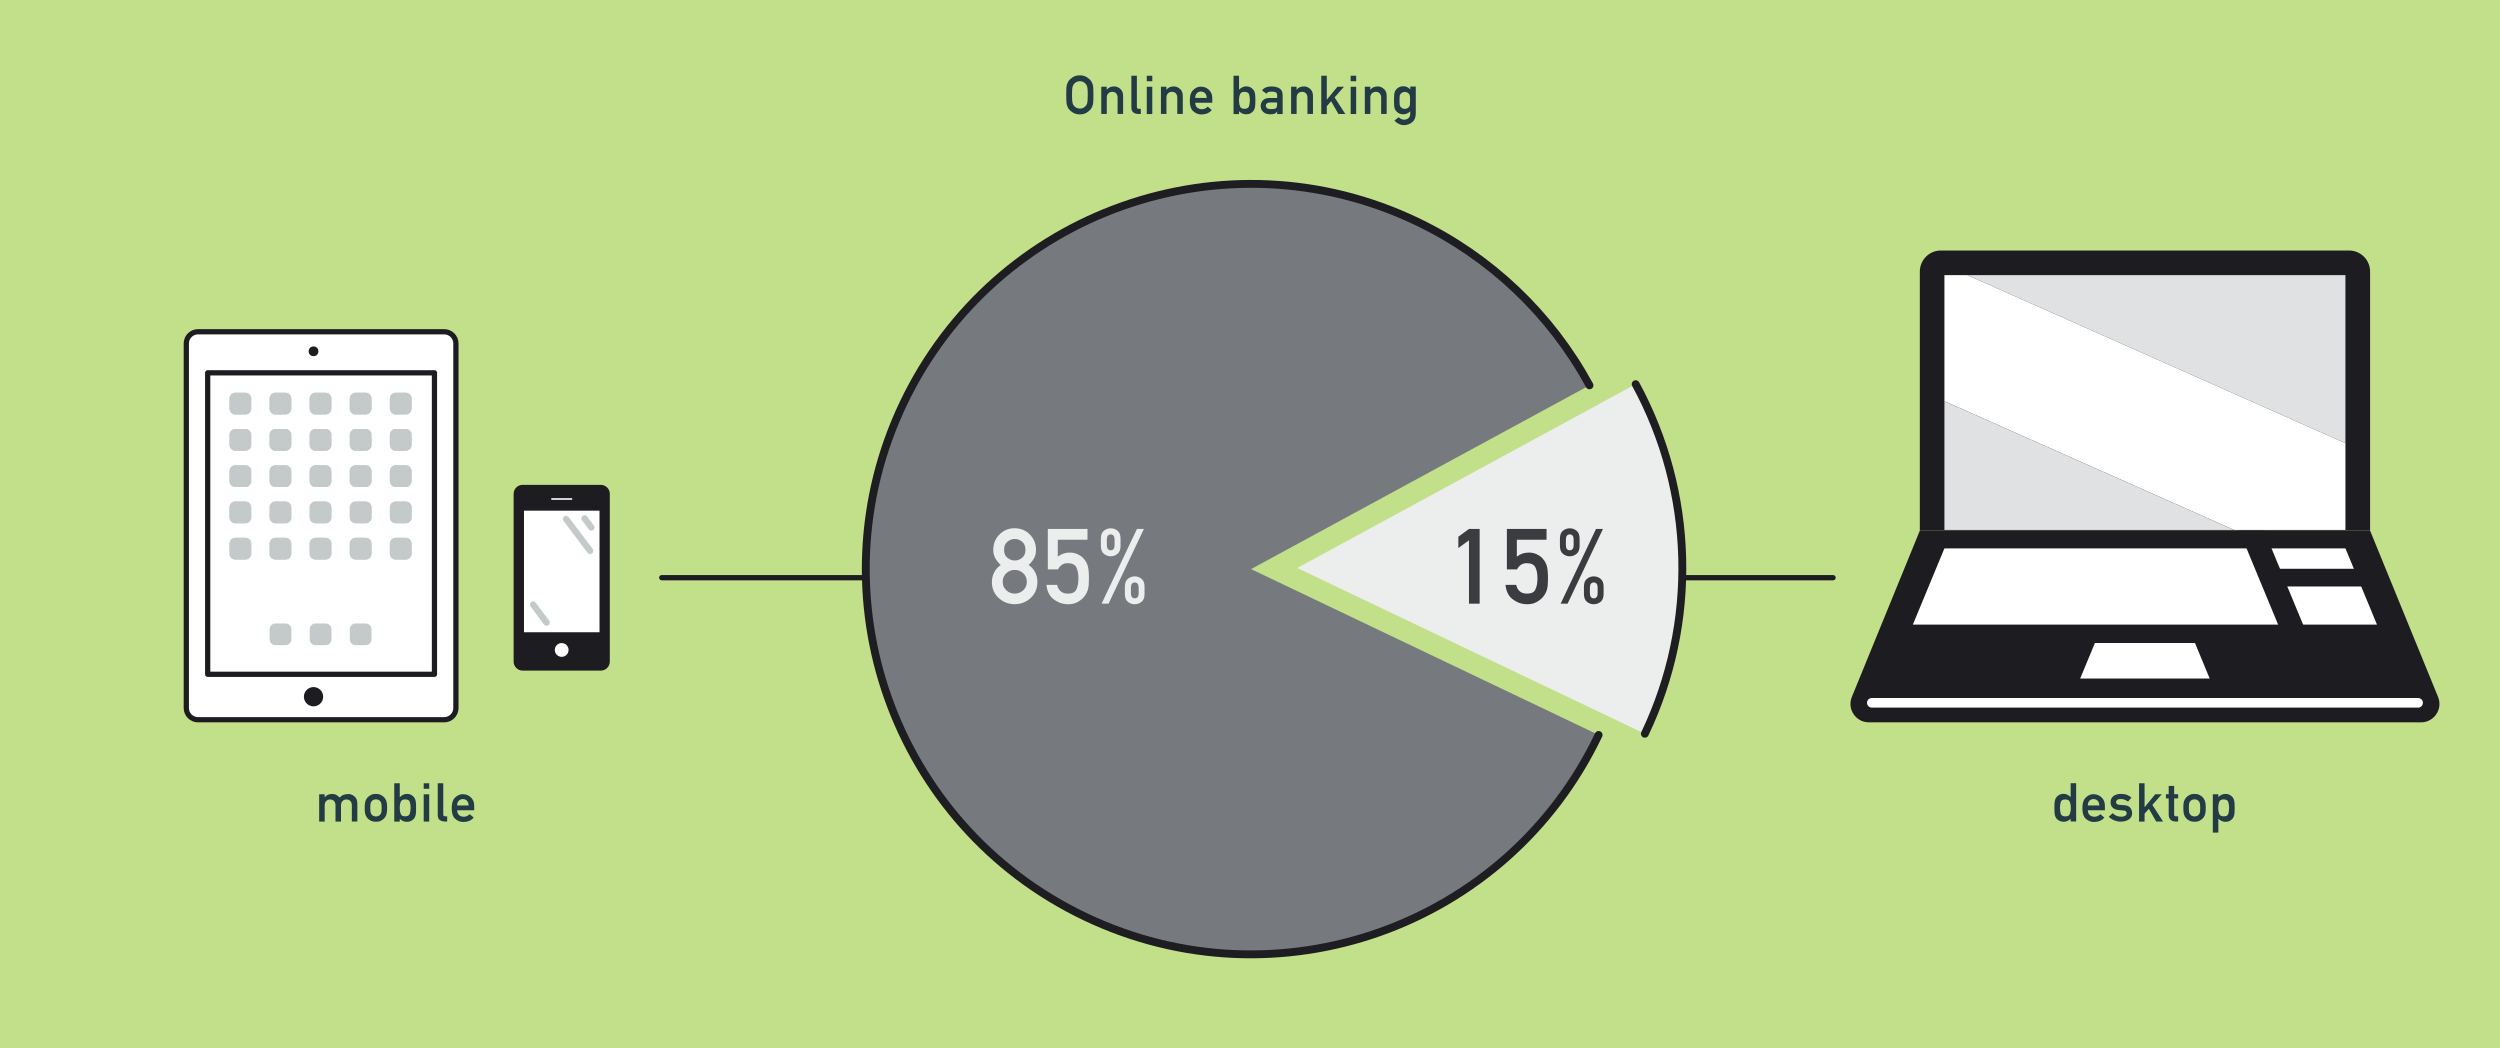 <?xml version="1.0" encoding="utf-8"?>
<!-- Generator: Adobe Illustrator 19.0.0, SVG Export Plug-In . SVG Version: 6.00 Build 0)  -->
<svg version="1.2" baseProfile="tiny" xmlns="http://www.w3.org/2000/svg" xmlns:xlink="http://www.w3.org/1999/xlink" x="0px"
	 y="0px" width="3812.2px" height="1598.8px" viewBox="0 0 3812.2 1598.8" xml:space="preserve">
<g id="achterWebsite">
	<rect id="XMLID_608_" x="0" y="0" fill="#C2DF8A" width="3812.2" height="1598.8"/>
</g>
<g id="Laag_1">
</g>
<g id="nrs">
	<g id="XMLID_3203_">
		<path id="XMLID_3242_" fill="#1D1C20" d="M3614.1,809.2h-686.6V414.1c0-17.7,14.4-32.1,32.1-32.1H3582c17.7,0,32.1,14.4,32.1,32.1
			V809.2z"/>
		<polygon id="XMLID_3241_" fill="#E0E1E2" points="3576.5,419.5 3576.5,675.8 3000,419.5 		"/>
		<polygon id="XMLID_3239_" fill="#FFFFFF" points="3576.5,675.8 3576.5,808.1 3406.6,808.1 2965,611.8 2965,419.5 3000,419.5 		"/>
		<polygon id="XMLID_3238_" fill="#E0E1E2" points="3406.6,808.1 2965,808.1 2965,611.8 		"/>
		<path id="XMLID_3228_" fill="#1D1C20" d="M3614.1,809.2h-686.6l-103.6,253.4c-7.7,18.5,5.9,38.9,26,38.9h197.3h447.2h197.3
			c20.1,0,33.7-20.4,26-38.9L3614.1,809.2z"/>
		<polygon id="XMLID_3222_" fill="#FFFFFF" points="3576.5,836.2 2965,836.2 2916.9,952.4 3366.5,952.4 3546.2,952.4 3624.6,952.4 
					"/>
		<polygon id="XMLID_3221_" fill="#FFFFFF" points="3347.1,980.5 3194.5,980.5 3172,1034.7 3369.5,1034.7 		"/>
		<polygon id="XMLID_3220_" fill="#1D1C20" points="3557.7,1062.9 3519.6,1062.9 3414.5,809.2 3452.6,809.2 		"/>
		
			<line id="XMLID_3219_" fill="none" stroke="#FFFFFF" stroke-width="14.651" stroke-linecap="round" stroke-linejoin="round" stroke-miterlimit="10" x1="2854.3" y1="1071.7" x2="3687.3" y2="1071.7"/>
		<rect id="XMLID_3218_" x="3461.1" y="867.3" fill="#1D1C20" width="158.3" height="27"/>
	</g>
	
		<line id="XMLID_3202_" fill="none" stroke="#1D1C20" stroke-width="8" stroke-linecap="round" stroke-linejoin="round" stroke-miterlimit="10" x1="1009.1" y1="880.9" x2="1422.4" y2="880.9"/>
	
		<line id="XMLID_3201_" fill="none" stroke="#1D1C20" stroke-width="8" stroke-linecap="round" stroke-linejoin="round" stroke-miterlimit="10" x1="2503.8" y1="880.9" x2="2795.2" y2="880.9"/>
	<path id="XMLID_3200_" fill="#ECEDED" d="M2494.2,585.8c89.7,165.2,94.9,363.4,14,533.1l-530.1-252.8L2494.2,585.8z"/>
	<path id="XMLID_3199_" fill="#767A7E" d="M2437.7,1120.7c-139.6,292.8-490.2,416.9-782.9,277.2
		c-292.8-139.6-416.9-490.2-277.2-782.9c139.6-292.8,490.2-416.9,782.9-277.2c111.9,53.4,204.1,140.9,263.3,249.8l-516.1,280.2
		L2437.7,1120.7z"/>
	<g id="XMLID_2105_">
		<g id="XMLID_2151_">
			<g id="XMLID_3188_">
				
					<path id="XMLID_3198_" fill="#FFFFFF" stroke="#1D1C20" stroke-width="8" stroke-linecap="round" stroke-linejoin="round" stroke-miterlimit="10" d="
					M677.4,1097.5H301.9c-9.8,0-17.8-8-17.8-17.8v-556c0-9.8,8-17.8,17.8-17.8h375.5c9.8,0,17.8,8,17.8,17.8v556
					C695.2,1089.5,687.2,1097.5,677.4,1097.5z"/>
				
					<rect id="XMLID_3197_" x="316.7" y="568.5" fill="none" stroke="#1D1C20" stroke-width="8" stroke-linecap="round" stroke-linejoin="round" stroke-miterlimit="10" width="345.8" height="459.7"/>
				<circle id="XMLID_3191_" fill="#1D1C20" cx="478.1" cy="1062.4" r="14.7"/>
				<circle id="XMLID_3189_" fill="#1D1C20" cx="478.1" cy="535.7" r="7.4"/>
			</g>
			<g id="XMLID_3134_">
				<g id="XMLID_150_">
					<path id="XMLID_155_" fill="#C4C9CA" d="M374.2,632h-15.3c-4.9,0-8.9-4-8.9-8.9v-15.3c0-4.9,4-8.9,8.9-8.9h15.3
						c4.9,0,8.9,4,8.9,8.9V623C383.1,628,379.1,632,374.2,632z"/>
					<path id="XMLID_154_" fill="#C4C9CA" d="M435.3,632h-15.3c-4.9,0-8.9-4-8.9-8.9v-15.3c0-4.9,4-8.9,8.9-8.9h15.3
						c4.9,0,8.9,4,8.9,8.9V623C444.2,628,440.2,632,435.3,632z"/>
					<path id="XMLID_153_" fill="#C4C9CA" d="M496.4,632h-15.3c-4.9,0-8.9-4-8.9-8.9v-15.3c0-4.9,4-8.9,8.9-8.9h15.3
						c4.9,0,8.9,4,8.9,8.9V623C505.4,628,501.4,632,496.4,632z"/>
					<path id="XMLID_152_" fill="#C4C9CA" d="M557.6,632h-15.3c-4.9,0-8.9-4-8.9-8.9v-15.3c0-4.9,4-8.9,8.9-8.9h15.3
						c4.9,0,8.9,4,8.9,8.9V623C566.5,628,562.5,632,557.6,632z"/>
					<path id="XMLID_151_" fill="#C4C9CA" d="M618.7,632h-15.3c-4.9,0-8.9-4-8.9-8.9v-15.3c0-4.9,4-8.9,8.9-8.9h15.3
						c4.9,0,8.9,4,8.9,8.9V623C627.6,628,623.6,632,618.7,632z"/>
				</g>
				<g id="XMLID_144_">
					<path id="XMLID_149_" fill="#C4C9CA" d="M374.2,632h-15.3c-4.9,0-8.9-4-8.9-8.9v-15.3c0-4.9,4-8.9,8.9-8.9h15.3
						c4.9,0,8.9,4,8.9,8.9V623C383.1,628,379.1,632,374.2,632z"/>
					<path id="XMLID_148_" fill="#C4C9CA" d="M435.3,632h-15.3c-4.9,0-8.9-4-8.9-8.9v-15.3c0-4.9,4-8.9,8.9-8.9h15.3
						c4.9,0,8.9,4,8.9,8.9V623C444.2,628,440.2,632,435.3,632z"/>
					<path id="XMLID_147_" fill="#C4C9CA" d="M496.4,632h-15.3c-4.9,0-8.9-4-8.9-8.9v-15.3c0-4.9,4-8.9,8.9-8.9h15.3
						c4.9,0,8.9,4,8.9,8.9V623C505.4,628,501.4,632,496.4,632z"/>
					<path id="XMLID_146_" fill="#C4C9CA" d="M557.6,632h-15.3c-4.9,0-8.9-4-8.9-8.9v-15.3c0-4.9,4-8.9,8.9-8.9h15.3
						c4.9,0,8.9,4,8.9,8.9V623C566.5,628,562.5,632,557.6,632z"/>
					<path id="XMLID_145_" fill="#C4C9CA" d="M618.7,632h-15.3c-4.9,0-8.9-4-8.9-8.9v-15.3c0-4.9,4-8.9,8.9-8.9h15.3
						c4.9,0,8.9,4,8.9,8.9V623C627.6,628,623.6,632,618.7,632z"/>
				</g>
			</g>
			<g id="XMLID_3081_">
				<g id="XMLID_138_">
					<path id="XMLID_143_" fill="#C4C9CA" d="M374.2,687.3h-15.3c-4.9,0-8.9-4-8.9-8.9v-15.3c0-4.9,4-8.9,8.9-8.9h15.3
						c4.9,0,8.9,4,8.9,8.9v15.3C383.1,683.3,379.1,687.3,374.2,687.3z"/>
					<path id="XMLID_142_" fill="#C4C9CA" d="M435.3,687.3h-15.3c-4.9,0-8.9-4-8.9-8.9v-15.3c0-4.9,4-8.9,8.9-8.9h15.3
						c4.9,0,8.9,4,8.9,8.9v15.3C444.2,683.3,440.2,687.3,435.3,687.3z"/>
					<path id="XMLID_141_" fill="#C4C9CA" d="M496.4,687.3h-15.3c-4.9,0-8.9-4-8.9-8.9v-15.3c0-4.9,4-8.9,8.9-8.9h15.3
						c4.9,0,8.9,4,8.9,8.9v15.3C505.4,683.3,501.4,687.3,496.4,687.3z"/>
					<path id="XMLID_140_" fill="#C4C9CA" d="M557.6,687.3h-15.3c-4.9,0-8.9-4-8.9-8.9v-15.3c0-4.9,4-8.9,8.9-8.9h15.3
						c4.9,0,8.9,4,8.9,8.9v15.3C566.5,683.3,562.5,687.3,557.6,687.3z"/>
					<path id="XMLID_139_" fill="#C4C9CA" d="M618.7,687.3h-15.3c-4.9,0-8.9-4-8.9-8.9v-15.3c0-4.9,4-8.9,8.9-8.9h15.3
						c4.9,0,8.9,4,8.9,8.9v15.3C627.6,683.3,623.6,687.3,618.7,687.3z"/>
				</g>
				<g id="XMLID_132_">
					<path id="XMLID_137_" fill="#C4C9CA" d="M374.2,687.3h-15.3c-4.9,0-8.9-4-8.9-8.9v-15.3c0-4.9,4-8.9,8.9-8.9h15.3
						c4.9,0,8.9,4,8.9,8.9v15.3C383.1,683.3,379.1,687.3,374.2,687.3z"/>
					<path id="XMLID_136_" fill="#C4C9CA" d="M435.3,687.3h-15.3c-4.9,0-8.9-4-8.9-8.9v-15.3c0-4.9,4-8.9,8.9-8.9h15.3
						c4.9,0,8.9,4,8.9,8.9v15.3C444.2,683.3,440.2,687.3,435.3,687.3z"/>
					<path id="XMLID_135_" fill="#C4C9CA" d="M496.4,687.3h-15.3c-4.9,0-8.9-4-8.9-8.9v-15.3c0-4.9,4-8.9,8.9-8.9h15.3
						c4.9,0,8.9,4,8.9,8.9v15.3C505.4,683.3,501.4,687.3,496.4,687.3z"/>
					<path id="XMLID_134_" fill="#C4C9CA" d="M557.6,687.3h-15.3c-4.9,0-8.9-4-8.9-8.9v-15.3c0-4.9,4-8.9,8.9-8.9h15.3
						c4.9,0,8.9,4,8.9,8.9v15.3C566.5,683.3,562.5,687.3,557.6,687.3z"/>
					<path id="XMLID_133_" fill="#C4C9CA" d="M618.7,687.3h-15.3c-4.9,0-8.9-4-8.9-8.9v-15.3c0-4.9,4-8.9,8.9-8.9h15.3
						c4.9,0,8.9,4,8.9,8.9v15.3C627.6,683.3,623.6,687.3,618.7,687.3z"/>
				</g>
			</g>
			<g id="XMLID_2551_">
				<g id="XMLID_126_">
					<path id="XMLID_131_" fill="#C4C9CA" d="M374.2,742.6h-15.3c-4.9,0-8.9-4-8.9-8.9v-15.3c0-4.9,4-8.9,8.9-8.9h15.3
						c4.9,0,8.9,4,8.9,8.9v15.3C383.1,738.6,379.1,742.6,374.2,742.6z"/>
					<path id="XMLID_130_" fill="#C4C9CA" d="M435.3,742.6h-15.3c-4.9,0-8.9-4-8.9-8.9v-15.3c0-4.9,4-8.9,8.9-8.9h15.3
						c4.9,0,8.9,4,8.9,8.9v15.3C444.2,738.6,440.2,742.6,435.3,742.6z"/>
					<path id="XMLID_129_" fill="#C4C9CA" d="M496.4,742.6h-15.3c-4.9,0-8.9-4-8.9-8.9v-15.3c0-4.9,4-8.9,8.9-8.9h15.3
						c4.9,0,8.9,4,8.9,8.9v15.3C505.4,738.6,501.4,742.6,496.4,742.6z"/>
					<path id="XMLID_128_" fill="#C4C9CA" d="M557.6,742.6h-15.3c-4.9,0-8.9-4-8.9-8.9v-15.3c0-4.9,4-8.9,8.9-8.9h15.3
						c4.9,0,8.9,4,8.9,8.9v15.3C566.5,738.6,562.5,742.6,557.6,742.6z"/>
					<path id="XMLID_127_" fill="#C4C9CA" d="M618.7,742.6h-15.3c-4.9,0-8.9-4-8.9-8.9v-15.3c0-4.9,4-8.9,8.9-8.9h15.3
						c4.9,0,8.9,4,8.9,8.9v15.3C627.6,738.6,623.6,742.6,618.7,742.6z"/>
				</g>
				<g id="XMLID_120_">
					<path id="XMLID_125_" fill="#C4C9CA" d="M374.2,742.6h-15.3c-4.9,0-8.9-4-8.9-8.9v-15.3c0-4.9,4-8.9,8.9-8.9h15.3
						c4.9,0,8.9,4,8.9,8.9v15.3C383.1,738.6,379.1,742.6,374.2,742.6z"/>
					<path id="XMLID_124_" fill="#C4C9CA" d="M435.3,742.6h-15.3c-4.9,0-8.9-4-8.9-8.9v-15.3c0-4.9,4-8.9,8.9-8.9h15.3
						c4.9,0,8.9,4,8.9,8.9v15.3C444.2,738.6,440.2,742.6,435.3,742.6z"/>
					<path id="XMLID_123_" fill="#C4C9CA" d="M496.4,742.6h-15.3c-4.9,0-8.9-4-8.9-8.9v-15.3c0-4.9,4-8.9,8.9-8.9h15.3
						c4.9,0,8.9,4,8.9,8.9v15.3C505.4,738.6,501.4,742.6,496.4,742.6z"/>
					<path id="XMLID_122_" fill="#C4C9CA" d="M557.6,742.6h-15.3c-4.9,0-8.9-4-8.9-8.9v-15.3c0-4.9,4-8.9,8.9-8.9h15.3
						c4.9,0,8.9,4,8.9,8.9v15.3C566.5,738.6,562.5,742.6,557.6,742.6z"/>
					<path id="XMLID_121_" fill="#C4C9CA" d="M618.7,742.6h-15.3c-4.9,0-8.9-4-8.9-8.9v-15.3c0-4.9,4-8.9,8.9-8.9h15.3
						c4.9,0,8.9,4,8.9,8.9v15.3C627.6,738.6,623.6,742.6,618.7,742.6z"/>
				</g>
			</g>
			<g id="XMLID_2322_">
				<g id="XMLID_114_">
					<path id="XMLID_119_" fill="#C4C9CA" d="M374.2,797.9h-15.3c-4.9,0-8.9-4-8.9-8.9v-15.3c0-4.9,4-8.9,8.9-8.9h15.3
						c4.9,0,8.9,4,8.9,8.9V789C383.1,793.9,379.1,797.9,374.2,797.9z"/>
					<path id="XMLID_118_" fill="#C4C9CA" d="M435.3,797.9h-15.3c-4.9,0-8.9-4-8.9-8.9v-15.3c0-4.9,4-8.9,8.9-8.9h15.3
						c4.9,0,8.9,4,8.9,8.9V789C444.2,793.9,440.2,797.9,435.3,797.9z"/>
					<path id="XMLID_117_" fill="#C4C9CA" d="M496.4,797.9h-15.3c-4.9,0-8.9-4-8.9-8.9v-15.3c0-4.9,4-8.9,8.9-8.9h15.3
						c4.9,0,8.9,4,8.9,8.9V789C505.4,793.9,501.4,797.9,496.4,797.9z"/>
					<path id="XMLID_116_" fill="#C4C9CA" d="M557.6,797.9h-15.3c-4.9,0-8.9-4-8.9-8.9v-15.3c0-4.9,4-8.9,8.9-8.9h15.3
						c4.9,0,8.9,4,8.9,8.9V789C566.5,793.9,562.5,797.9,557.6,797.9z"/>
					<path id="XMLID_115_" fill="#C4C9CA" d="M618.7,797.9h-15.3c-4.9,0-8.9-4-8.9-8.9v-15.3c0-4.9,4-8.9,8.9-8.9h15.3
						c4.9,0,8.9,4,8.9,8.9V789C627.6,793.9,623.6,797.9,618.7,797.9z"/>
				</g>
				<g id="XMLID_108_">
					<path id="XMLID_113_" fill="#C4C9CA" d="M374.2,797.9h-15.3c-4.9,0-8.9-4-8.9-8.9v-15.3c0-4.9,4-8.9,8.9-8.9h15.3
						c4.9,0,8.9,4,8.9,8.9V789C383.1,793.9,379.1,797.9,374.2,797.9z"/>
					<path id="XMLID_112_" fill="#C4C9CA" d="M435.3,797.9h-15.3c-4.9,0-8.9-4-8.9-8.9v-15.3c0-4.9,4-8.9,8.9-8.9h15.3
						c4.9,0,8.9,4,8.9,8.9V789C444.2,793.9,440.2,797.9,435.3,797.9z"/>
					<path id="XMLID_111_" fill="#C4C9CA" d="M496.4,797.9h-15.3c-4.9,0-8.9-4-8.9-8.9v-15.3c0-4.9,4-8.9,8.9-8.9h15.3
						c4.9,0,8.9,4,8.9,8.9V789C505.4,793.9,501.4,797.9,496.4,797.9z"/>
					<path id="XMLID_110_" fill="#C4C9CA" d="M557.6,797.9h-15.3c-4.9,0-8.9-4-8.9-8.9v-15.3c0-4.9,4-8.9,8.9-8.9h15.3
						c4.9,0,8.9,4,8.9,8.9V789C566.5,793.9,562.5,797.9,557.6,797.9z"/>
					<path id="XMLID_109_" fill="#C4C9CA" d="M618.7,797.9h-15.3c-4.9,0-8.9-4-8.9-8.9v-15.3c0-4.9,4-8.9,8.9-8.9h15.3
						c4.9,0,8.9,4,8.9,8.9V789C627.6,793.9,623.6,797.9,618.7,797.9z"/>
				</g>
			</g>
			<g id="XMLID_2156_">
				<g id="XMLID_102_">
					<path id="XMLID_107_" fill="#C4C9CA" d="M374.2,853.2h-15.3c-4.9,0-8.9-4-8.9-8.9V829c0-4.9,4-8.9,8.9-8.9h15.3
						c4.9,0,8.9,4,8.9,8.9v15.3C383.1,849.2,379.1,853.2,374.2,853.2z"/>
					<path id="XMLID_106_" fill="#C4C9CA" d="M435.3,853.2h-15.3c-4.9,0-8.9-4-8.9-8.9V829c0-4.9,4-8.9,8.9-8.9h15.3
						c4.9,0,8.9,4,8.9,8.9v15.3C444.2,849.2,440.2,853.2,435.3,853.2z"/>
					<path id="XMLID_105_" fill="#C4C9CA" d="M496.4,853.2h-15.3c-4.9,0-8.9-4-8.9-8.9V829c0-4.9,4-8.9,8.9-8.9h15.3
						c4.9,0,8.9,4,8.9,8.9v15.3C505.4,849.2,501.4,853.2,496.4,853.2z"/>
					<path id="XMLID_104_" fill="#C4C9CA" d="M557.6,853.2h-15.3c-4.9,0-8.9-4-8.9-8.9V829c0-4.9,4-8.9,8.9-8.9h15.3
						c4.9,0,8.9,4,8.9,8.9v15.3C566.5,849.2,562.5,853.2,557.6,853.2z"/>
					<path id="XMLID_103_" fill="#C4C9CA" d="M618.7,853.2h-15.3c-4.9,0-8.9-4-8.9-8.9V829c0-4.9,4-8.9,8.9-8.9h15.3
						c4.9,0,8.9,4,8.9,8.9v15.3C627.6,849.2,623.6,853.2,618.7,853.2z"/>
				</g>
				<g id="XMLID_96_">
					<path id="XMLID_101_" fill="#C4C9CA" d="M374.2,853.2h-15.3c-4.9,0-8.9-4-8.9-8.9V829c0-4.9,4-8.9,8.9-8.9h15.3
						c4.9,0,8.9,4,8.9,8.9v15.3C383.1,849.2,379.1,853.2,374.2,853.2z"/>
					<path id="XMLID_100_" fill="#C4C9CA" d="M435.3,853.2h-15.3c-4.9,0-8.9-4-8.9-8.9V829c0-4.9,4-8.9,8.9-8.9h15.3
						c4.9,0,8.9,4,8.9,8.9v15.3C444.2,849.2,440.2,853.2,435.3,853.2z"/>
					<path id="XMLID_99_" fill="#C4C9CA" d="M496.4,853.2h-15.3c-4.9,0-8.9-4-8.9-8.9V829c0-4.9,4-8.9,8.9-8.9h15.3
						c4.9,0,8.9,4,8.9,8.9v15.3C505.4,849.2,501.4,853.2,496.4,853.2z"/>
					<path id="XMLID_98_" fill="#C4C9CA" d="M557.6,853.2h-15.3c-4.9,0-8.9-4-8.9-8.9V829c0-4.9,4-8.9,8.9-8.9h15.3
						c4.9,0,8.9,4,8.9,8.9v15.3C566.5,849.2,562.5,853.2,557.6,853.2z"/>
					<path id="XMLID_97_" fill="#C4C9CA" d="M618.7,853.2h-15.3c-4.9,0-8.9-4-8.9-8.9V829c0-4.9,4-8.9,8.9-8.9h15.3
						c4.9,0,8.9,4,8.9,8.9v15.3C627.6,849.2,623.6,853.2,618.7,853.2z"/>
				</g>
			</g>
			<g id="XMLID_2152_">
				<path id="XMLID_2155_" fill="#C4C9CA" d="M435.4,983.8h-15.3c-4.9,0-8.9-4-8.9-8.9v-15.3c0-4.9,4-8.9,8.9-8.9h15.3
					c4.9,0,8.9,4,8.9,8.9v15.3C444.3,979.8,440.4,983.8,435.4,983.8z"/>
				<path id="XMLID_2154_" fill="#C4C9CA" d="M557.6,983.8h-15.3c-4.9,0-8.9-4-8.9-8.9v-15.3c0-4.9,4-8.9,8.9-8.9h15.3
					c4.9,0,8.9,4,8.9,8.9v15.3C566.5,979.8,562.5,983.8,557.6,983.8z"/>
				<path id="XMLID_2153_" fill="#C4C9CA" d="M496.5,983.8h-15.3c-4.9,0-8.9-4-8.9-8.9v-15.3c0-4.9,4-8.9,8.9-8.9h15.3
					c4.9,0,8.9,4,8.9,8.9v15.3C505.4,979.8,501.4,983.8,496.5,983.8z"/>
			</g>
		</g>
		<g id="XMLID_2106_">
			
				<path id="XMLID_2145_" fill="#1D1C20" stroke="#1D1C20" stroke-width="9.767" stroke-linecap="round" stroke-linejoin="round" stroke-miterlimit="10" d="
				M916.1,1017.7H797c-4.9,0-8.9-4-8.9-8.9V753.1c0-4.9,4-8.9,8.9-8.9h119.1c4.9,0,8.9,4,8.9,8.9v255.7
				C925,1013.7,921,1017.7,916.1,1017.7z"/>
			<rect id="XMLID_2118_" x="799" y="778.7" fill="#FFFFFF" width="115.2" height="185.4"/>
			
				<line id="XMLID_2116_" fill="none" stroke="#FFFFFF" stroke-width="2.442" stroke-linecap="round" stroke-linejoin="round" stroke-miterlimit="10" x1="841.6" y1="760.9" x2="871.5" y2="760.9"/>
			<circle id="XMLID_2115_" fill="#FFFFFF" cx="856.5" cy="991.1" r="10.5"/>
			
				<line id="XMLID_2109_" fill="#FFFFFF" stroke="#C4C9CA" stroke-width="9.767" stroke-linecap="round" stroke-linejoin="round" stroke-miterlimit="10" x1="863.2" y1="791.4" x2="899.8" y2="839.9"/>
			
				<line id="XMLID_2108_" fill="#FFFFFF" stroke="#C4C9CA" stroke-width="9.767" stroke-linecap="round" stroke-linejoin="round" stroke-miterlimit="10" x1="901.7" y1="804.3" x2="891.4" y2="790.6"/>
			
				<line id="XMLID_2107_" fill="#FFFFFF" stroke="#C4C9CA" stroke-width="9.767" stroke-linecap="round" stroke-linejoin="round" stroke-miterlimit="10" x1="833.5" y1="949.3" x2="812.9" y2="921.9"/>
		</g>
	</g>
	
		<path id="XMLID_2103_" fill="none" stroke="#1E1D21" stroke-width="12" stroke-linecap="round" stroke-linejoin="round" stroke-miterlimit="10" d="
		M2494.2,585.8c89.7,165.2,94.9,363.4,14,533.1"/>
	
		<path id="XMLID_2052_" fill="none" stroke="#1E1D21" stroke-width="12" stroke-linecap="round" stroke-linejoin="round" stroke-miterlimit="10" d="
		M2437.7,1120.7c-139.6,292.8-490.2,416.9-782.9,277.2c-292.8-139.6-416.9-490.2-277.2-782.9c139.6-292.8,490.2-416.9,782.9-277.2
		c111.9,53.4,204.1,140.9,263.3,249.8"/>
</g>
<g id="typo">
	<g id="XMLID_76_">
		<path id="XMLID_77_" fill="#223B44" d="M3157.6,1248.4c-1.3,1.4-2.9,2.6-4.8,3.4c-1.9,0.9-3.9,1.3-6,1.3c-2.5,0-4.7-0.5-6.6-1.5
			c-1.9-1-3.4-2.3-4.6-3.8c-0.1-0.1-0.1-0.1-0.1-0.2c0-0.1-0.1-0.1-0.1-0.1c-1-1.4-1.8-3.1-2.1-5.2c-0.4-2-0.6-5.5-0.6-10.5
			c0-4.9,0.2-8.4,0.6-10.4c0.4-2,1.1-3.7,2.1-5.2c0.1,0,0.1,0,0.1-0.1c0-0.1,0.1-0.1,0.1-0.2c1.2-1.6,2.7-2.9,4.6-3.9
			c1.9-1,4-1.5,6.6-1.5c2.1,0,4.1,0.5,5.8,1.4c1.7,0.9,3.4,2.1,4.9,3.6v-21.2h8.4v58.4h-8.4V1248.4z M3142.4,1223
			c-0.8,2.6-1.2,5.5-1.2,8.7c0,0.1,0,0.1,0,0.1c0,0,0,0.1,0,0.1c0,3.2,0.4,6.2,1.2,8.9c0.8,2.7,3.2,4.1,7.1,4.1
			c3.5,0,5.7-1.1,6.6-3.4c0.9-2.3,1.4-4.8,1.6-7.5c0-0.3,0-0.7,0-1s0-0.7,0-1s0-0.7,0-1s0-0.7,0-1.1c-0.1-2.7-0.6-5.1-1.6-7.4
			c-1-2.2-3.2-3.4-6.6-3.4C3145.5,1219,3143.2,1220.4,3142.4,1223z"/>
		<path id="XMLID_80_" fill="#223B44" d="M3183.7,1235.1c0,3.4,0.9,5.9,2.8,7.7c1.9,1.7,4.3,2.6,7.1,2.6c0.3,0,0.7,0,1,0
			c0.3,0,0.7-0.1,1-0.1c1.3-0.2,2.5-0.7,3.8-1.3c1.3-0.7,2.4-1.5,3.4-2.5l6.1,5.2c-2,2.4-4.3,4-6.9,5.1c-2.6,1-5.3,1.6-8.1,1.6
			c-0.5,0-1.1,0-1.6,0c-0.5,0-1.1-0.1-1.6-0.1c-3.8-0.5-7.3-2.2-10.5-5.2c-3.2-3-4.8-8.2-4.8-15.7c0-7.2,1.5-12.4,4.6-15.6
			s6.4-5.1,10-5.6c0.4-0.1,0.9-0.1,1.3-0.1c0.4,0,0.8,0,1.3,0c4.6,0,8.6,1.6,12,4.8c3.4,3.2,5.1,7.4,5.1,12.8v6.9H3183.7z
			 M3201.2,1228.2c-0.1-3.2-1-5.6-2.6-7.2c-1.6-1.6-3.7-2.5-6.2-2.5s-4.5,0.8-6.2,2.5c-1.6,1.6-2.5,4-2.6,7.2H3201.2z"/>
		<path id="XMLID_83_" fill="#223B44" d="M3221.6,1240c1.8,1.8,3.7,3.1,5.8,4c2.1,0.9,4.5,1.4,7.3,1.4c2.4,0,4.4-0.5,5.9-1.4
			c1.5-0.9,2.3-2.2,2.3-4c0-1.5-0.5-2.5-1.5-3.1c-1-0.6-2.2-0.9-3.6-1l-7.4-0.7c-3.4-0.3-6.3-1.4-8.6-3.4c-2.3-2-3.4-4.8-3.4-8.4
			c0-4.2,1.5-7.4,4.5-9.6c3-2.2,6.7-3.2,11-3.2c3.7,0,6.8,0.5,9.4,1.5c2.6,1,4.9,2.4,6.9,4.1l-5.2,6.1c-1.6-1.1-3.3-2.1-5.1-2.8
			c-1.8-0.7-3.8-1.1-6-1.1c-2.7,0-4.5,0.5-5.6,1.4c-1,1-1.6,2.1-1.6,3.6c0,0.9,0.4,1.7,1.2,2.5c0.8,0.8,2.2,1.3,4.3,1.4l6.9,0.5
			c4.3,0.3,7.4,1.6,9.3,3.9c1.9,2.4,2.8,5.2,2.8,8.5c0,4-1.7,7.2-5,9.4c-3.3,2.2-7.4,3.3-12.3,3.3c-3.3,0-6.5-0.6-9.6-1.8
			c-3.1-1.2-6-3.1-8.7-5.6L3221.6,1240z"/>
		<path id="XMLID_85_" fill="#223B44" d="M3261.8,1194.4h8.4v36.3h0.2l16-19.5h10l-14.3,16.2l16.3,25.3h-10.5l-11.1-19.4l-6.6,7.5
			v12h-8.4V1194.4z"/>
		<path id="XMLID_88_" fill="#223B44" d="M3306.9,1198.5h8.4v12.6h6.1v6.4h-6.1v24.2c0,1.1,0.2,2,0.7,2.4c0.5,0.5,1.2,0.7,2.3,0.7
			h3.1v7.9h-4.3c-2.9,0-5.3-0.9-7.2-2.7c-1.9-1.8-2.9-4.3-2.9-7.6v-24.9h-4.2v-6.4h4.2V1198.5z"/>
		<path id="XMLID_90_" fill="#223B44" d="M3330.3,1222c0.7-2.2,1.8-4.1,3.3-5.9c0.1-0.1,0.1-0.1,0.2-0.2c0.1-0.1,0.2-0.2,0.3-0.3
			c0.1-0.1,0.2-0.2,0.3-0.3c1.2-1.1,2.8-2.2,4.7-3.2c1.9-1,4.4-1.5,7.3-1.5s5.4,0.5,7.3,1.5c1.9,1,3.5,2,4.7,3.2
			c0.1,0.1,0.2,0.2,0.3,0.3c0.1,0.1,0.2,0.2,0.3,0.3c0.1,0.1,0.1,0.1,0.2,0.2c1.5,1.8,2.6,3.7,3.3,5.9c0.7,2.2,1,5.5,1,9.9
			s-0.3,7.7-1,9.9c-0.7,2.2-1.8,4.2-3.3,5.9c-0.1,0.1-0.1,0.1-0.2,0.2c-0.1,0.1-0.2,0.2-0.3,0.3c-0.1,0.1-0.2,0.2-0.3,0.3
			c-1.2,1.1-2.8,2.2-4.7,3.2c-1.9,1-4.4,1.4-7.3,1.4s-5.4-0.5-7.3-1.4c-1.9-1-3.5-2-4.7-3.2c-0.1-0.1-0.2-0.2-0.3-0.3
			c-0.1-0.1-0.2-0.2-0.3-0.3c-0.1-0.1-0.1-0.1-0.2-0.2c-1.5-1.7-2.6-3.7-3.3-5.9c-0.7-2.2-1-5.5-1-9.9S3329.6,1224.2,3330.3,1222z
			 M3354.8,1226.1c-0.2-1.2-0.6-2.3-1.2-3.3c-0.1-0.1-0.1-0.2-0.2-0.4c-0.1-0.1-0.2-0.3-0.3-0.4c-0.6-0.9-1.5-1.6-2.7-2.2
			c-1.2-0.6-2.6-0.9-4-0.9c-1.4,0-2.7,0.3-4,0.9c-1.2,0.6-2.1,1.3-2.7,2.2c-0.1,0.1-0.2,0.2-0.3,0.4c-0.1,0.1-0.2,0.3-0.2,0.4
			c-0.6,1-1,2.1-1.2,3.3c-0.2,1.2-0.3,3.2-0.3,5.8c0,2.7,0.1,4.6,0.3,5.9c0.2,1.2,0.6,2.3,1.2,3.3c0.1,0.1,0.1,0.2,0.2,0.4
			c0.1,0.1,0.2,0.3,0.3,0.4c0.6,0.9,1.5,1.6,2.7,2.2c1.2,0.6,2.6,0.9,4,0.9c1.4,0,2.7-0.3,4-0.9c1.2-0.6,2.1-1.3,2.7-2.2
			c0.1-0.1,0.2-0.2,0.3-0.4c0.1-0.1,0.2-0.3,0.2-0.4c0.6-1,1-2.1,1.2-3.3c0.2-1.2,0.3-3.2,0.3-5.8
			C3355.1,1229.3,3355,1227.4,3354.8,1226.1z"/>
		<path id="XMLID_93_" fill="#223B44" d="M3374.3,1211.2h8.4v4.3c1.3-1.4,2.9-2.6,4.8-3.5c1.9-0.9,3.9-1.4,6-1.4
			c2.6,0,4.8,0.5,6.6,1.5c1.8,1,3.3,2.3,4.6,3.9c0.1,0.1,0.1,0.1,0.1,0.2c0,0.1,0.1,0.1,0.1,0.1c1,1.4,1.7,3.1,2.1,5.2
			c0.4,2,0.6,5.5,0.6,10.5c0,4.9-0.2,8.4-0.6,10.4c-0.4,2-1.1,3.7-2.1,5.2c-0.1,0-0.1,0-0.1,0.1c0,0.1-0.1,0.1-0.1,0.2
			c-1.2,1.5-2.7,2.8-4.6,3.8c-1.8,1-4,1.5-6.6,1.5c-2.1,0-4.1-0.4-5.8-1.3c-1.7-0.9-3.4-2-5-3.5v21.2h-8.4V1211.2z M3397.9,1240.9
			c0.8-2.6,1.2-5.5,1.2-8.7c0-0.1,0-0.1,0-0.1c0,0,0-0.1,0-0.1c0-3.2-0.4-6.2-1.2-8.9c-0.8-2.7-3.2-4.1-7.1-4.1
			c-3.5,0-5.7,1.1-6.6,3.4c-0.9,2.3-1.4,4.8-1.6,7.5c0,0.3,0,0.7,0,1c0,0.3,0,0.7,0,1s0,0.7,0,1s0,0.7,0,1.1
			c0.1,2.7,0.6,5.1,1.6,7.4c1,2.2,3.2,3.4,6.6,3.4C3394.8,1244.9,3397.1,1243.6,3397.9,1240.9z"/>
	</g>
	<g id="XMLID_59_">
		<path id="XMLID_60_" fill="#223B44" d="M486.7,1211.2h8.4v4.4h0.2c1.3-1.6,2.9-2.9,4.8-3.7c1.9-0.8,3.9-1.2,6.1-1.2
			c2.9,0,5.2,0.5,6.9,1.6c1.7,1,3.3,2.3,4.8,3.9c1.7-1.9,3.7-3.3,5.7-4.1c2.1-0.8,4.5-1.3,7.4-1.3c0.3,0,0.7,0,1.1,0
			c0.4,0,0.7,0.1,1.1,0.1c3,0.5,5.6,1.9,8.1,4.3c2.4,2.4,3.6,5.7,3.6,9.9v27.6h-8.4V1228c0-2.8-0.8-5-2.3-6.6
			c-1.6-1.6-3.5-2.3-5.9-2.3c-2.4,0-4.3,0.8-5.9,2.3c-1.6,1.6-2.4,3.8-2.4,6.6v24.8h-8.4V1228c0-2.8-0.8-5-2.3-6.6
			c-1.6-1.6-3.5-2.3-5.9-2.3c-2.4,0-4.3,0.8-5.9,2.3c-1.6,1.6-2.4,3.8-2.4,6.6v24.8h-8.4V1211.2z"/>
		<path id="XMLID_62_" fill="#223B44" d="M557.1,1222c0.7-2.2,1.8-4.1,3.3-5.9c0.1-0.1,0.1-0.1,0.2-0.2c0.1-0.1,0.2-0.2,0.3-0.3
			c0.1-0.1,0.2-0.2,0.3-0.3c1.2-1.1,2.8-2.2,4.7-3.2c1.9-1,4.4-1.5,7.3-1.5s5.4,0.5,7.3,1.5c1.9,1,3.5,2,4.7,3.2
			c0.1,0.1,0.2,0.2,0.3,0.3c0.1,0.1,0.2,0.2,0.3,0.3c0.1,0.1,0.1,0.1,0.2,0.2c1.5,1.8,2.6,3.7,3.3,5.9c0.7,2.2,1,5.5,1,9.9
			s-0.3,7.7-1,9.9c-0.7,2.2-1.8,4.2-3.3,5.9c-0.1,0.1-0.1,0.1-0.2,0.2c-0.1,0.1-0.2,0.2-0.3,0.3c-0.1,0.1-0.2,0.2-0.3,0.3
			c-1.2,1.1-2.8,2.2-4.7,3.2c-1.9,1-4.4,1.4-7.3,1.4s-5.4-0.5-7.3-1.4c-1.9-1-3.5-2-4.7-3.2c-0.1-0.1-0.2-0.2-0.3-0.3
			c-0.1-0.1-0.2-0.2-0.3-0.3c-0.1-0.1-0.1-0.1-0.2-0.2c-1.5-1.7-2.6-3.7-3.3-5.9c-0.7-2.2-1-5.5-1-9.9S556.5,1224.2,557.1,1222z
			 M581.7,1226.1c-0.2-1.2-0.6-2.3-1.2-3.3c-0.1-0.1-0.1-0.2-0.2-0.4c-0.1-0.1-0.2-0.3-0.3-0.4c-0.6-0.9-1.5-1.6-2.7-2.2
			c-1.2-0.6-2.6-0.9-4-0.9c-1.4,0-2.7,0.3-4,0.9c-1.2,0.6-2.1,1.3-2.7,2.2c-0.1,0.1-0.2,0.2-0.3,0.4c-0.1,0.1-0.2,0.3-0.2,0.4
			c-0.6,1-1,2.1-1.2,3.3c-0.2,1.2-0.3,3.2-0.3,5.8c0,2.7,0.1,4.6,0.3,5.9c0.2,1.2,0.6,2.3,1.2,3.3c0.1,0.1,0.1,0.2,0.2,0.4
			c0.1,0.1,0.2,0.3,0.3,0.4c0.6,0.9,1.5,1.6,2.7,2.2c1.2,0.6,2.6,0.9,4,0.9c1.4,0,2.7-0.3,4-0.9c1.2-0.6,2.1-1.3,2.7-2.2
			c0.1-0.1,0.2-0.2,0.3-0.4c0.1-0.1,0.2-0.3,0.2-0.4c0.6-1,1-2.1,1.2-3.3c0.2-1.2,0.3-3.2,0.3-5.8
			C582,1229.3,581.9,1227.4,581.7,1226.1z"/>
		<path id="XMLID_65_" fill="#223B44" d="M601.2,1194.4h8.4v21.2c1.6-1.5,3.2-2.7,5-3.6c1.7-0.9,3.6-1.4,5.8-1.4
			c2.6,0,4.8,0.5,6.6,1.5c1.8,1,3.3,2.3,4.6,3.9c0.1,0.1,0.1,0.1,0.1,0.2c0,0.1,0.1,0.1,0.1,0.1c1,1.5,1.7,3.2,2.1,5.2
			c0.4,2,0.6,5.5,0.6,10.4c0,5-0.2,8.5-0.6,10.5c-0.4,2-1.1,3.7-2.1,5.2c-0.1,0-0.1,0-0.1,0.1c0,0.1-0.1,0.1-0.1,0.2
			c-1.2,1.5-2.7,2.8-4.6,3.8c-1.8,1-4,1.5-6.6,1.5c-2.1,0-4.1-0.4-6-1.3c-1.9-0.9-3.4-2-4.8-3.4v4.3h-8.4V1194.4z M611.2,1222.4
			c-1,2.2-1.5,4.7-1.6,7.4c0,0.4,0,0.8,0,1.1s0,0.7,0,1s0,0.7,0,1s0,0.7,0,1c0.1,2.7,0.6,5.2,1.6,7.5c0.9,2.3,3.1,3.4,6.6,3.4
			c3.9,0,6.3-1.4,7.1-4.1c0.8-2.7,1.2-5.7,1.2-8.9c0-0.1,0-0.1,0-0.1c0,0,0-0.1,0-0.1c0-3.2-0.4-6.1-1.2-8.7
			c-0.8-2.6-3.2-3.9-7.1-3.9C614.3,1219,612.1,1220.2,611.2,1222.4z"/>
		<path id="XMLID_68_" fill="#223B44" d="M646.1,1194.4h8.4v8.4h-8.4V1194.4z M646.1,1211.2h8.4v41.6h-8.4V1211.2z"/>
		<path id="XMLID_71_" fill="#223B44" d="M667.5,1194.4h8.4v47.6c0,0.9,0.3,1.6,0.8,2.1c0.5,0.5,1.3,0.7,2.3,0.7h2.9v7.9h-3.7
			c-3,0-5.5-0.8-7.6-2.3c-2.1-1.5-3.1-4.1-3.1-7.8V1194.4z"/>
		<path id="XMLID_73_" fill="#223B44" d="M697.1,1235.1c0,3.4,0.9,5.9,2.8,7.7c1.9,1.7,4.3,2.6,7.1,2.6c0.3,0,0.7,0,1,0
			c0.3,0,0.7-0.1,1-0.1c1.3-0.2,2.5-0.7,3.8-1.3c1.3-0.7,2.4-1.5,3.4-2.5l6.1,5.2c-2,2.4-4.3,4-6.9,5.1c-2.6,1-5.3,1.6-8.1,1.6
			c-0.5,0-1.1,0-1.6,0c-0.5,0-1.1-0.1-1.6-0.1c-3.8-0.5-7.3-2.2-10.5-5.2c-3.2-3-4.8-8.2-4.8-15.7c0-7.2,1.5-12.4,4.6-15.6
			s6.4-5.1,10-5.6c0.4-0.1,0.9-0.1,1.3-0.1c0.4,0,0.8,0,1.3,0c4.6,0,8.6,1.6,12,4.8c3.4,3.2,5.1,7.4,5.1,12.8v6.9H697.1z
			 M714.6,1228.2c-0.1-3.2-1-5.6-2.6-7.2c-1.6-1.6-3.7-2.5-6.2-2.5s-4.5,0.8-6.2,2.5c-1.6,1.6-2.5,4-2.6,7.2H714.6z"/>
	</g>
	<g id="XMLID_25_">
		<path id="XMLID_26_" fill="#223B44" d="M1626.3,132.1c0.3-2.2,0.8-4,1.5-5.4c0.1-0.2,0.2-0.4,0.3-0.6c0.1-0.2,0.2-0.4,0.3-0.6
			c0.1-0.2,0.1-0.3,0.2-0.5c0.1-0.1,0.2-0.3,0.2-0.5c1.5-2.4,3.8-4.6,6.8-6.6c3-2,6.7-3,11-3c4.3,0,8,1,11,3c3,2,5.3,4.2,6.8,6.6
			c0.1,0.2,0.1,0.3,0.2,0.5c0.1,0.1,0.2,0.3,0.2,0.5c0.1,0.2,0.2,0.4,0.3,0.6c0.1,0.2,0.2,0.4,0.3,0.6c0.7,1.4,1.2,3.2,1.5,5.4
			c0.3,2.2,0.4,6.4,0.4,12.5c0,6.1-0.1,10.3-0.4,12.5c-0.3,2.2-0.8,4-1.5,5.5c-0.1,0.2-0.2,0.4-0.3,0.6c-0.1,0.2-0.2,0.4-0.3,0.6
			c-0.1,0.2-0.1,0.3-0.2,0.5c-0.1,0.1-0.2,0.3-0.2,0.5c-1.5,2.4-3.8,4.6-6.8,6.6c-3,2-6.7,3-11,3c-4.3,0-8-1-11-3
			c-3-2-5.3-4.2-6.8-6.6c-0.1-0.2-0.1-0.3-0.2-0.5c-0.1-0.1-0.2-0.3-0.2-0.5c-0.1-0.2-0.2-0.4-0.3-0.6c-0.1-0.2-0.2-0.4-0.3-0.6
			c-0.7-1.4-1.2-3.2-1.5-5.5c-0.3-2.2-0.4-6.4-0.4-12.5C1625.9,138.5,1626,134.3,1626.3,132.1z M1635.2,155.5
			c0.3,1.9,0.9,3.5,1.7,4.8c0.1,0.2,0.2,0.3,0.4,0.5c0.1,0.2,0.3,0.3,0.4,0.5c0.9,1.1,2.1,2.1,3.6,3c1.5,0.8,3.3,1.3,5.4,1.3
			c2.1,0,3.9-0.4,5.4-1.3c1.5-0.8,2.7-1.8,3.6-3c0.1-0.2,0.2-0.3,0.4-0.5c0.1-0.2,0.3-0.3,0.4-0.5c0.8-1.3,1.4-2.8,1.7-4.8
			c0.3-1.9,0.5-5.5,0.5-10.8c0-5.3-0.2-8.9-0.5-10.8c-0.3-1.9-0.9-3.5-1.7-4.8c-0.1-0.2-0.2-0.3-0.4-0.5c-0.1-0.2-0.3-0.3-0.4-0.5
			c-0.9-1.1-2.1-2.1-3.6-3c-1.5-0.8-3.3-1.3-5.4-1.3c-2.1,0-3.9,0.4-5.4,1.3c-1.5,0.8-2.7,1.8-3.6,3c-0.1,0.2-0.2,0.3-0.4,0.5
			c-0.1,0.2-0.3,0.3-0.4,0.5c-0.8,1.3-1.4,2.8-1.7,4.8c-0.3,1.9-0.5,5.5-0.5,10.8C1634.7,150,1634.9,153.6,1635.2,155.5z"/>
		<path id="XMLID_29_" fill="#223B44" d="M1679.2,132.3h8.4v4.4h0.2c1.3-1.6,2.9-2.9,4.8-3.7c1.9-0.8,3.9-1.2,6.1-1.2
			c0.3,0,0.7,0,1.1,0c0.4,0,0.7,0.1,1.1,0.1c3,0.5,5.6,1.9,8.1,4.3c2.4,2.4,3.6,5.7,3.6,9.9v27.6h-8.4v-24.8c0-2.8-0.8-5-2.3-6.6
			c-1.6-1.6-3.5-2.3-5.9-2.3s-4.3,0.8-5.9,2.3c-1.6,1.6-2.4,3.8-2.4,6.6v24.8h-8.4V132.3z"/>
		<path id="XMLID_31_" fill="#223B44" d="M1725.2,115.5h8.4v47.6c0,0.9,0.3,1.6,0.8,2.1c0.5,0.5,1.3,0.7,2.3,0.7h2.9v7.9h-3.7
			c-3,0-5.5-0.8-7.6-2.3c-2.1-1.5-3.1-4.1-3.1-7.8V115.5z"/>
		<path id="XMLID_33_" fill="#223B44" d="M1748.7,115.5h8.4v8.4h-8.4V115.5z M1748.7,132.3h8.4v41.6h-8.4V132.3z"/>
		<path id="XMLID_36_" fill="#223B44" d="M1770.2,132.3h8.4v4.4h0.2c1.3-1.6,2.9-2.9,4.8-3.7c1.9-0.8,3.9-1.2,6.1-1.2
			c0.3,0,0.7,0,1.1,0c0.4,0,0.7,0.1,1.1,0.1c3,0.5,5.6,1.9,8.1,4.3c2.4,2.4,3.6,5.7,3.6,9.9v27.6h-8.4v-24.8c0-2.8-0.8-5-2.3-6.6
			c-1.6-1.6-3.5-2.3-5.9-2.3s-4.3,0.8-5.9,2.3c-1.6,1.6-2.4,3.8-2.4,6.6v24.8h-8.4V132.3z"/>
		<path id="XMLID_38_" fill="#223B44" d="M1822.6,156.2c0,3.4,0.9,5.9,2.8,7.7c1.9,1.7,4.3,2.6,7.1,2.6c0.3,0,0.7,0,1,0
			c0.3,0,0.7-0.1,1-0.1c1.3-0.2,2.5-0.7,3.8-1.3c1.3-0.7,2.4-1.5,3.4-2.5l6.1,5.2c-2,2.4-4.3,4-6.9,5.1c-2.6,1-5.3,1.6-8.1,1.6
			c-0.5,0-1.1,0-1.6,0c-0.5,0-1.1-0.1-1.6-0.1c-3.8-0.5-7.3-2.2-10.5-5.2c-3.2-3-4.8-8.2-4.8-15.7c0-7.2,1.5-12.4,4.6-15.6
			s6.4-5.1,10-5.6c0.4-0.1,0.9-0.1,1.3-0.1c0.4,0,0.8,0,1.3,0c4.6,0,8.6,1.6,12,4.8c3.4,3.2,5.1,7.4,5.1,12.8v6.9H1822.6z
			 M1840.1,149.3c-0.1-3.2-1-5.6-2.6-7.2c-1.6-1.6-3.7-2.5-6.2-2.5s-4.5,0.8-6.2,2.5c-1.6,1.6-2.5,4-2.6,7.2H1840.1z"/>
		<path id="XMLID_41_" fill="#223B44" d="M1881,115.5h8.4v21.2c1.6-1.5,3.2-2.7,5-3.6c1.7-0.9,3.6-1.4,5.8-1.4
			c2.6,0,4.8,0.5,6.6,1.5c1.8,1,3.3,2.3,4.6,3.9c0.1,0.1,0.1,0.1,0.1,0.2c0,0.1,0.1,0.1,0.1,0.1c1,1.5,1.7,3.2,2.1,5.2
			c0.4,2,0.6,5.5,0.6,10.4c0,5-0.2,8.5-0.6,10.5c-0.4,2-1.1,3.7-2.1,5.2c-0.1,0-0.1,0-0.1,0.1c0,0.1-0.1,0.1-0.1,0.2
			c-1.2,1.5-2.7,2.8-4.6,3.8c-1.8,1-4,1.5-6.6,1.5c-2.1,0-4.1-0.4-6-1.3c-1.9-0.9-3.4-2-4.8-3.4v4.3h-8.4V115.5z M1891,143.5
			c-1,2.2-1.5,4.7-1.6,7.4c0,0.4,0,0.8,0,1.1s0,0.7,0,1s0,0.7,0,1s0,0.7,0,1c0.1,2.7,0.6,5.2,1.6,7.5c0.9,2.3,3.1,3.4,6.6,3.4
			c3.9,0,6.3-1.4,7.1-4.1c0.8-2.7,1.2-5.7,1.2-8.9c0-0.1,0-0.1,0-0.1c0,0,0-0.1,0-0.1c0-3.2-0.4-6.1-1.2-8.7
			c-0.8-2.6-3.2-3.9-7.1-3.9C1894.2,140.1,1892,141.3,1891,143.5z"/>
		<path id="XMLID_44_" fill="#223B44" d="M1947.5,170.2h-0.2c-0.9,1.4-2.1,2.5-3.6,3.1c-1.6,0.7-3.8,1-6.6,1
			c-4.6,0-8.3-1.2-10.8-3.6c-2.6-2.4-3.9-5.4-3.9-9c0-3.3,1.1-6.2,3.4-8.7c2.3-2.4,5.6-3.6,10.1-3.6h11.6V145c0-2-0.7-3.3-2-4.1
			c-1.3-0.8-3.5-1.2-6.5-1.2c-2.2,0-3.9,0.2-5,0.7c-1.1,0.5-2.1,1.3-2.9,2.5l-6.6-5c1.6-2.2,3.5-3.8,5.9-4.7c2.3-0.9,5-1.4,8.2-1.4
			c5.1,0,9.3,1,12.5,3c3.2,2,4.8,5.6,4.8,10.7v28.4h-8.4V170.2z M1947.5,156.2h-10c-2.5,0-4.3,0.5-5.5,1.4c-1.2,0.9-1.8,2.1-1.8,3.6
			c0,1.4,0.6,2.6,1.8,3.6c1.2,1.1,3.2,1.6,6.1,1.6c3.5,0,5.9-0.4,7.3-1.2c1.4-0.8,2-2.8,2-6V156.2z"/>
		<path id="XMLID_47_" fill="#223B44" d="M1968.7,132.3h8.4v4.4h0.2c1.3-1.6,2.9-2.9,4.8-3.7c1.9-0.8,3.9-1.2,6.1-1.2
			c0.3,0,0.7,0,1.1,0c0.4,0,0.7,0.1,1.1,0.1c3,0.5,5.6,1.9,8.1,4.3c2.4,2.4,3.6,5.7,3.6,9.9v27.6h-8.4v-24.8c0-2.8-0.8-5-2.3-6.6
			c-1.6-1.6-3.5-2.3-5.9-2.3s-4.3,0.8-5.9,2.3c-1.6,1.6-2.4,3.8-2.4,6.6v24.8h-8.4V132.3z"/>
		<path id="XMLID_49_" fill="#223B44" d="M2014.8,115.5h8.4v36.3h0.2l16-19.5h10l-14.3,16.2l16.3,25.3h-10.5l-11.1-19.4l-6.6,7.5v12
			h-8.4V115.5z"/>
		<path id="XMLID_51_" fill="#223B44" d="M2059.6,115.5h8.4v8.4h-8.4V115.5z M2059.6,132.3h8.4v41.6h-8.4V132.3z"/>
		<path id="XMLID_54_" fill="#223B44" d="M2081.1,132.3h8.4v4.4h0.2c1.3-1.6,2.9-2.9,4.8-3.7c1.9-0.8,3.9-1.2,6.1-1.2
			c0.3,0,0.7,0,1.1,0c0.4,0,0.7,0.1,1.1,0.1c3,0.5,5.6,1.9,8.1,4.3c2.4,2.4,3.6,5.7,3.6,9.9v27.6h-8.4v-24.8c0-2.8-0.8-5-2.3-6.6
			c-1.6-1.6-3.5-2.3-5.9-2.3s-4.3,0.8-5.9,2.3c-1.6,1.6-2.4,3.8-2.4,6.6v24.8h-8.4V132.3z"/>
		<path id="XMLID_56_" fill="#223B44" d="M2150.6,169.6c-1.3,1.4-2.9,2.6-4.8,3.4c-1.9,0.9-3.9,1.3-6,1.3c-2.4,0-4.5-0.4-6.2-1.3
			c-1.7-0.9-3.1-1.9-4.1-3c-0.1-0.1-0.2-0.2-0.3-0.4c-0.1-0.1-0.2-0.3-0.3-0.4c-0.2-0.2-0.3-0.4-0.5-0.6c-0.1-0.2-0.3-0.4-0.5-0.6
			c-0.8-1.3-1.4-2.8-1.7-4.7s-0.5-5.3-0.5-10.3c0-5,0.2-8.5,0.5-10.4c0.3-1.9,0.9-3.4,1.7-4.7c0.2-0.2,0.3-0.4,0.5-0.6
			c0.1-0.2,0.3-0.4,0.5-0.6c0.1-0.1,0.2-0.2,0.3-0.4c0.1-0.1,0.2-0.3,0.3-0.4c1-1.1,2.4-2.1,4.1-3c1.7-0.9,3.8-1.4,6.2-1.4
			c2.1,0,4.1,0.4,5.8,1.2c1.7,0.8,3.4,2,4.9,3.7v-4.4h8.4v40.7c0,6.2-1.8,10.8-5.5,13.7c-3.6,2.9-7.8,4.4-12.6,4.4
			c-0.1,0-0.2,0-0.4,0c-0.1,0-0.3,0-0.4,0c-2.5-0.1-5-0.8-7.4-2c-2.4-1.3-4.5-2.9-6.3-4.9l6.5-5.1c1,1,2.3,1.8,3.6,2.6
			c1.4,0.7,2.9,1.1,4.5,1.1c2.8,0,5.1-0.8,6.8-2.3c1.8-1.5,2.7-3.7,2.7-6.5V169.6z M2134.3,159.3c0.1,1.1,0.5,2.1,0.9,2.9
			c0.1,0.1,0.2,0.2,0.2,0.3c0.1,0.1,0.1,0.2,0.2,0.3c0.1,0.1,0.1,0.2,0.2,0.3c0.1,0.1,0.2,0.2,0.3,0.3c0.6,0.7,1.4,1.3,2.4,1.8
			c1,0.5,2.3,0.8,3.7,0.8c1.4,0,2.6-0.3,3.6-0.8c1-0.5,1.8-1.1,2.4-1.8c0.1-0.1,0.2-0.2,0.3-0.3c0.1-0.1,0.2-0.2,0.2-0.3
			c0.1-0.1,0.2-0.2,0.2-0.3c0.1-0.1,0.1-0.2,0.2-0.3c0.5-0.8,0.8-1.7,0.9-2.9c0.1-1.1,0.2-3.2,0.2-6.2s-0.1-5-0.2-6.2
			c-0.1-1.2-0.5-2.1-0.9-2.9c-0.1-0.1-0.2-0.2-0.2-0.3c-0.1-0.1-0.1-0.2-0.2-0.3c-0.1-0.1-0.1-0.2-0.2-0.3c-0.1-0.1-0.2-0.2-0.3-0.3
			c-0.6-0.7-1.4-1.3-2.4-1.8c-1-0.5-2.2-0.8-3.6-0.8c-1.5,0-2.7,0.3-3.7,0.8c-1,0.5-1.8,1.1-2.4,1.8c-0.1,0.1-0.2,0.2-0.3,0.3
			c-0.1,0.1-0.2,0.2-0.2,0.3c-0.1,0.1-0.2,0.2-0.2,0.3c-0.1,0.1-0.1,0.2-0.2,0.3c-0.5,0.8-0.8,1.7-0.9,2.9c-0.1,1.2-0.2,3.2-0.2,6.2
			S2134.2,158.1,2134.3,159.3z"/>
	</g>
	<g id="XMLID_14_">
		<path id="XMLID_15_" fill="#3A3C3F" d="M2240,823.9l-16.2,11.8v-17.3l16.2-11.8h16.3v113.9H2240V823.9z"/>
		<path id="XMLID_17_" fill="#3A3C3F" d="M2297.7,806.6h60.6V823h-45.3v25.8c2.8-2.1,5.6-3.7,8.6-4.7c2.9-1,6.2-1.5,9.7-1.5
			c4.4,0,8.3,0.8,11.9,2.5c3.6,1.7,6.4,3.6,8.4,5.8c0.2,0.2,0.5,0.5,0.7,0.7c0.3,0.3,0.5,0.6,0.7,0.9c2.6,3,4.5,6.5,5.7,10.5
			c1.2,4,1.8,10.4,1.8,19.1c0,7.4-0.5,12.9-1.5,16.6c-1,3.7-2.7,7.1-5,10.1c-0.1,0.1-0.2,0.2-0.2,0.3c-0.1,0.1-0.1,0.2-0.2,0.3
			c-0.1,0.1-0.2,0.2-0.3,0.4c-0.1,0.2-0.2,0.3-0.3,0.4c-2.5,2.9-5.7,5.5-9.8,7.8c-4.1,2.3-8.8,3.4-14.2,3.4c-0.7,0-1.5,0-2.2-0.1
			c-0.7-0.1-1.4-0.1-2-0.1c-6.7-0.6-13-3.3-18.8-7.9c-5.8-4.6-9.3-11.8-10.3-21.4h16.3c0.9,4.1,2.6,7.3,5.4,9.7
			c2.7,2.4,6.4,3.6,11,3.6c6.5,0,10.7-1.9,12.6-5.8s3-8.1,3.2-12.6c0.1-1.1,0.2-2.1,0.2-3.1c0-1,0-2,0-3c0-6.3-1.1-11.5-3.2-15.7
			c-2.1-4.2-6.6-6.2-13.3-6.2c-3.1,0-5.8,0.7-8.2,2.2c-2.4,1.4-4.6,3.9-6.5,7.3h-15.4V806.6z"/>
		<path id="XMLID_19_" fill="#3A3C3F" d="M2378.7,821.5c0-5.7,1.5-9.7,4.6-12.2c3.1-2.5,6.6-3.7,10.4-3.7s7.3,1.2,10.4,3.7
			c3.1,2.5,4.6,6.5,4.6,12.2v10.9c0,5.5-1.5,9.6-4.6,12.1c-3.1,2.5-6.6,3.8-10.4,3.8s-7.3-1.3-10.4-3.8c-3.1-2.5-4.6-6.5-4.6-12.1
			V821.5z M2433.7,806.6h10.6l-53.9,113.9h-10.6L2433.7,806.6z M2387.8,831.3c0,2.6,0.5,4.5,1.5,5.8c1,1.3,2.5,2,4.4,2
			s3.4-0.7,4.4-2c1-1.3,1.5-3.3,1.5-5.8v-8.6c0-2.6-0.5-4.5-1.5-5.8c-1-1.3-2.5-2-4.4-2s-3.4,0.7-4.4,2c-1,1.3-1.5,3.3-1.5,5.8
			V831.3z M2415.3,894.8c0-5.7,1.5-9.7,4.6-12.2c3.1-2.5,6.6-3.7,10.4-3.7s7.3,1.2,10.4,3.7c3.1,2.5,4.6,6.5,4.6,12.2v10.9
			c0,5.5-1.5,9.5-4.6,12c-3.1,2.5-6.6,3.7-10.4,3.7s-7.3-1.2-10.4-3.7c-3.1-2.5-4.6-6.5-4.6-12V894.8z M2424.4,904.6
			c0,2.6,0.5,4.5,1.5,5.8c1,1.3,2.5,2,4.4,2s3.4-0.7,4.4-2c1-1.3,1.5-3.3,1.5-5.8v-8.6c0-2.6-0.5-4.5-1.5-5.8c-1-1.3-2.5-2-4.4-2
			s-3.4,0.7-4.4,2c-1,1.3-1.5,3.3-1.5,5.8V904.6z"/>
	</g>
	<g id="XMLID_1_">
		<path id="XMLID_2_" fill="#ECEDED" d="M1516.1,872.6c2.3-4.4,5.7-8.1,9.9-11c-3.3-3.1-6-6.5-8.2-10.2c-2.1-3.7-3.2-8-3.2-12.9
			c0-9.2,3.1-17,9.4-23.4c6.3-6.4,14-9.6,23.2-9.6c9.2,0,16.9,3.2,23.2,9.6c6.3,6.4,9.4,14.2,9.4,23.4c0,4.9-1,9.2-3.1,12.9
			s-4.8,7.1-8.2,10.2c4.4,2.9,7.7,6.5,10,11c2.3,4.4,3.4,9.3,3.4,14.6c0,10-3.4,18.2-10.2,24.6c-6.8,6.3-15,9.5-24.5,9.5
			c-9.4,0-17.5-3.2-24.4-9.5c-6.9-6.3-10.3-14.5-10.3-24.6C1512.6,882,1513.8,877.1,1516.1,872.6z M1534.5,900.1
			c3.7,3.4,8,5.1,12.9,5.1c4.9,0,9.2-1.7,12.9-5.1c3.7-3.4,5.5-7.7,5.5-13c0-5.2-1.8-9.5-5.5-13c-3.7-3.4-8-5.1-12.9-5.1
			c-4.9,0-9.2,1.7-12.9,5.1c-3.7,3.4-5.5,7.7-5.5,13C1528.9,892.4,1530.8,896.7,1534.5,900.1z M1536.1,850.5
			c3.4,2.8,7.1,4.2,11.3,4.2c4.2,0,7.9-1.4,11.3-4.2c3.4-2.8,5-6.8,5-12.2c0-5.3-1.7-9.4-5-12.2c-3.4-2.8-7.1-4.2-11.3-4.2
			c-4.2,0-7.9,1.4-11.3,4.2c-3.4,2.8-5,6.8-5,12.2C1531,843.7,1532.7,847.7,1536.1,850.5z"/>
		<path id="XMLID_6_" fill="#ECEDED" d="M1597.7,806.6h60.6V823h-45.3v25.8c2.8-2.1,5.6-3.7,8.6-4.7c2.9-1,6.2-1.5,9.7-1.5
			c4.4,0,8.3,0.8,11.9,2.5c3.6,1.7,6.4,3.6,8.4,5.8c0.2,0.2,0.5,0.5,0.7,0.7c0.3,0.3,0.5,0.6,0.7,0.9c2.6,3,4.5,6.5,5.7,10.5
			c1.2,4,1.8,10.4,1.8,19.1c0,7.4-0.5,12.9-1.5,16.6c-1,3.7-2.7,7.1-5,10.1c-0.1,0.1-0.2,0.2-0.2,0.3c-0.1,0.1-0.1,0.2-0.2,0.3
			c-0.1,0.1-0.2,0.2-0.3,0.4c-0.1,0.2-0.2,0.3-0.3,0.4c-2.5,2.9-5.7,5.5-9.8,7.8c-4.1,2.3-8.8,3.4-14.2,3.4c-0.7,0-1.5,0-2.2-0.1
			c-0.7-0.1-1.4-0.1-2-0.1c-6.7-0.6-13-3.3-18.8-7.9c-5.8-4.6-9.3-11.8-10.3-21.4h16.3c0.9,4.1,2.6,7.3,5.4,9.7
			c2.7,2.4,6.4,3.6,11,3.6c6.5,0,10.7-1.9,12.6-5.8s3-8.1,3.2-12.6c0.1-1.1,0.2-2.1,0.2-3.1c0-1,0-2,0-3c0-6.3-1.1-11.5-3.2-15.7
			c-2.1-4.2-6.6-6.2-13.3-6.2c-3.1,0-5.8,0.7-8.2,2.2c-2.4,1.4-4.6,3.9-6.5,7.3h-15.4V806.6z"/>
		<path id="XMLID_8_" fill="#ECEDED" d="M1678.7,821.5c0-5.7,1.5-9.7,4.6-12.2c3.1-2.5,6.6-3.7,10.4-3.7s7.3,1.2,10.4,3.7
			c3.1,2.5,4.6,6.5,4.6,12.2v10.9c0,5.5-1.5,9.6-4.6,12.1c-3.1,2.5-6.6,3.8-10.4,3.8s-7.3-1.3-10.4-3.8c-3.1-2.5-4.6-6.5-4.6-12.1
			V821.5z M1733.7,806.6h10.6l-53.9,113.9h-10.6L1733.7,806.6z M1687.8,831.3c0,2.6,0.5,4.5,1.5,5.8c1,1.3,2.5,2,4.4,2
			s3.4-0.7,4.4-2c1-1.3,1.5-3.3,1.5-5.8v-8.6c0-2.6-0.5-4.5-1.5-5.8c-1-1.3-2.5-2-4.4-2s-3.4,0.7-4.4,2c-1,1.3-1.5,3.3-1.5,5.8
			V831.3z M1715.3,894.8c0-5.7,1.5-9.7,4.6-12.2c3.1-2.5,6.6-3.7,10.4-3.7s7.3,1.2,10.4,3.7c3.1,2.5,4.6,6.5,4.6,12.2v10.9
			c0,5.5-1.5,9.5-4.6,12c-3.1,2.5-6.6,3.7-10.4,3.7s-7.3-1.2-10.4-3.7c-3.1-2.5-4.6-6.5-4.6-12V894.8z M1724.5,904.6
			c0,2.6,0.5,4.5,1.5,5.8c1,1.3,2.5,2,4.4,2s3.4-0.7,4.4-2c1-1.3,1.5-3.3,1.5-5.8v-8.6c0-2.6-0.5-4.5-1.5-5.8c-1-1.3-2.5-2-4.4-2
			s-3.4,0.7-4.4,2c-1,1.3-1.5,3.3-1.5,5.8V904.6z"/>
	</g>
</g>
</svg>
